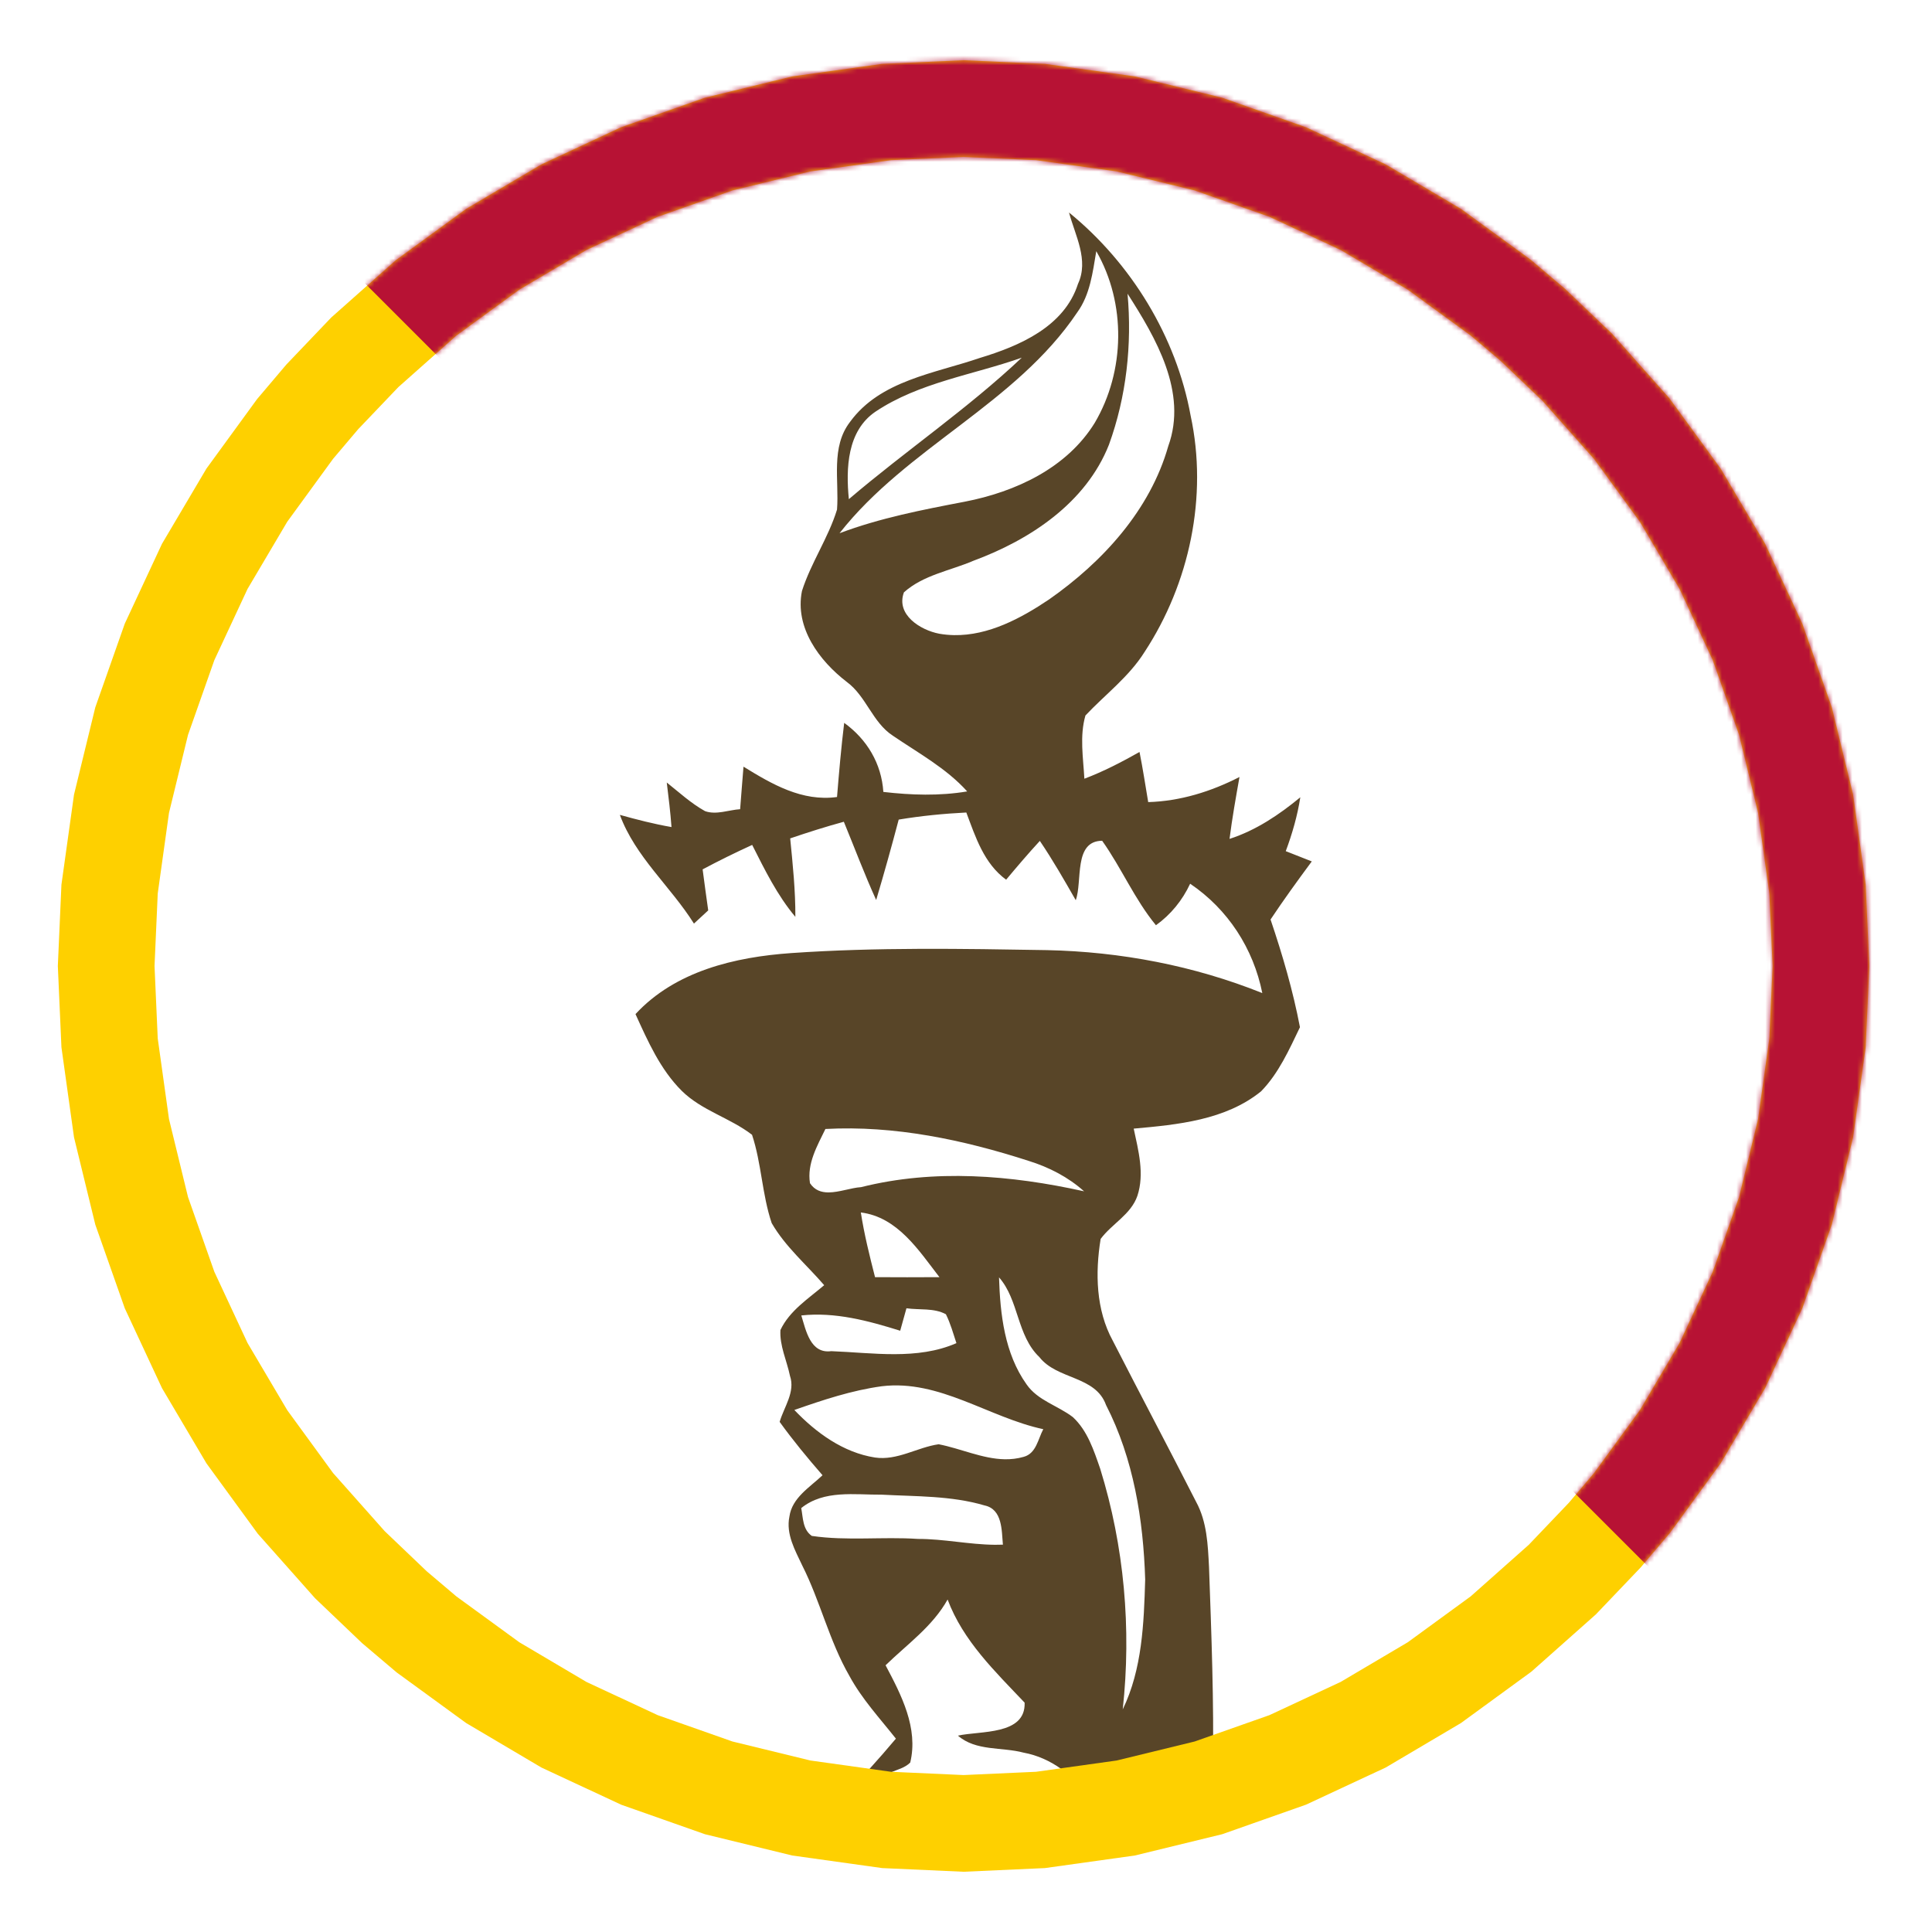 <?xml version="1.0" encoding="UTF-8"?>
<!-- Generated by Pixelmator Pro 3.3.7 -->
<svg width="400" height="400" viewBox="0 0 400 400" xmlns="http://www.w3.org/2000/svg" xmlns:xlink="http://www.w3.org/1999/xlink">
    <path id="Path-copy-3" fill="#584528" fill-rule="evenodd" stroke="none" d="M 201.678 374.486 C 198.154 374.096 194.593 374.028 191.059 374.289 C 187.507 374.113 183.984 373.828 180.494 373.434 C 180.791 373.206 181.091 372.976 181.373 372.754 C 180.898 370.586 180.437 368.417 180.021 366.234 C 181.877 364.185 183.705 362.092 185.486 359.969 C 182.145 355.737 178.433 351.744 175.85 346.963 C 171.692 339.747 169.835 331.521 166.094 324.111 C 164.609 320.964 162.695 317.623 163.438 314 C 163.972 310.095 167.669 307.926 170.297 305.432 C 167.194 301.868 164.18 298.215 161.418 294.385 C 162.324 291.281 164.698 288.192 163.555 284.852 C 162.901 281.689 161.387 278.632 161.58 275.365 C 163.481 271.341 167.372 268.875 170.639 266.084 C 166.986 261.837 162.591 258.127 159.77 253.227 C 157.765 247.287 157.676 240.901 155.701 234.947 C 151.172 231.443 145.293 229.944 141.15 225.846 C 136.711 221.436 134.126 215.572 131.572 209.959 C 139.828 201.035 152.166 198.139 163.852 197.322 C 181.447 196.105 199.131 196.416 216.756 196.713 C 232.005 197.039 247.18 199.92 261.346 205.607 C 259.49 196.372 254.233 188.251 246.408 182.965 C 244.805 186.395 242.415 189.348 239.326 191.561 C 234.902 186.186 232.199 179.713 228.189 174.07 C 222.22 174.13 224.15 182.429 222.725 186.379 C 220.349 182.222 217.975 178.064 215.287 174.1 C 212.882 176.713 210.58 179.416 208.309 182.133 C 203.706 178.762 201.982 173.314 200.066 168.221 C 195.374 168.458 190.699 168.917 186.066 169.689 C 184.596 175.258 183.05 180.81 181.402 186.334 C 178.982 181.018 176.934 175.54 174.707 170.135 C 170.965 171.159 167.267 172.333 163.6 173.58 C 164.134 178.985 164.7 184.39 164.67 189.824 C 160.913 185.355 158.344 180.099 155.73 174.932 C 152.256 176.52 148.841 178.197 145.471 179.994 C 145.827 182.83 146.243 185.652 146.629 188.488 C 145.887 189.171 144.416 190.536 143.674 191.219 C 138.833 183.513 131.543 177.412 128.336 168.711 C 131.87 169.691 135.419 170.611 139.027 171.234 C 138.805 168.146 138.418 165.087 138.047 162.014 C 140.63 164.063 143.079 166.334 145.975 167.938 C 148.321 168.769 150.846 167.686 153.236 167.537 C 153.474 164.597 153.681 161.658 153.934 158.732 C 159.828 162.355 166.051 166.007 173.297 165.012 C 173.713 159.889 174.158 154.768 174.781 149.66 C 179.503 153.075 182.503 158.079 182.889 163.959 C 188.65 164.627 194.5 164.821 200.246 163.855 C 195.896 159.03 190.163 155.94 184.877 152.332 C 180.63 149.585 179.37 144.166 175.316 141.182 C 169.615 136.801 164.521 129.942 166.035 122.369 C 167.891 116.519 171.5 111.367 173.297 105.502 C 173.757 99.429 171.959 92.583 175.998 87.342 C 182.234 78.774 193.505 77.319 202.859 74.111 C 211.056 71.632 220.349 67.653 223.186 58.773 C 225.487 53.844 222.607 48.766 221.33 44 C 234.188 54.468 243.527 69.688 246.512 86.08 C 250.105 102.769 246.289 120.781 236.965 134.99 C 233.743 140.128 228.829 143.78 224.73 148.131 C 223.498 152.378 224.27 156.891 224.508 161.227 C 228.472 159.727 232.243 157.766 235.926 155.688 C 236.609 159.132 237.144 162.607 237.723 166.066 C 244.375 165.873 250.743 163.883 256.623 160.869 C 255.866 165.131 255.11 169.378 254.561 173.684 C 260.039 171.917 264.82 168.695 269.215 165.072 C 268.621 168.888 267.552 172.6 266.201 176.223 C 267.998 176.935 269.795 177.633 271.592 178.346 C 268.667 182.295 265.785 186.275 263.053 190.373 C 265.518 197.664 267.7 205.103 269.141 212.676 C 266.913 217.308 264.732 222.222 261.094 225.949 C 253.729 231.918 243.825 232.853 234.723 233.67 C 235.688 238.214 236.995 243.024 235.48 247.598 C 234.144 251.458 230.208 253.36 227.877 256.508 C 226.734 263.531 226.897 271.206 230.387 277.576 C 236.088 288.727 241.969 299.788 247.641 310.939 C 249.897 315.067 250.077 319.834 250.314 324.422 C 250.813 338.397 251.36 352.409 251.109 366.396 C 242.939 369.04 234.492 371.071 225.826 372.439 C 222.464 367.742 217.709 363.926 211.916 362.865 C 207.417 361.663 202.057 362.597 198.33 359.346 C 202.948 358.306 212.376 359.301 212.139 352.516 C 206.006 346.042 199.399 339.731 196.191 331.164 C 193.088 336.732 187.832 340.414 183.348 344.779 C 186.599 350.897 190.177 357.787 188.455 364.914 C 186.317 367.097 181.997 366.428 181.521 370.273 C 185.516 371.313 189.658 371.268 193.727 370.822 C 203.946 369.865 214.451 369.676 224.357 372.666 C 216.945 373.769 209.374 374.388 201.678 374.486 Z M 232.451 353.912 C 236.49 345.567 236.83 336.093 237.098 327.006 C 236.712 314.637 234.694 302.001 228.992 290.895 C 226.81 284.807 218.88 285.683 215.197 280.977 C 210.49 276.492 210.981 269.172 206.838 264.465 C 207.075 272.097 207.981 280.235 212.539 286.619 C 214.855 289.975 219.028 291.014 222.131 293.404 C 225.16 296.211 226.468 300.295 227.789 304.096 C 232.763 320.147 234.278 337.208 232.451 353.912 Z M 205.98 319.83 C 206.533 319.835 207.087 319.827 207.641 319.805 C 207.373 316.865 207.565 312.471 203.838 311.684 C 196.948 309.649 189.658 309.841 182.561 309.455 C 176.933 309.5 170.608 308.417 165.887 312.232 C 166.273 314.252 166.17 316.658 168.07 317.994 C 175.331 319.063 182.724 318.127 190.029 318.617 C 195.371 318.604 200.641 319.785 205.98 319.83 Z M 208.014 302.125 C 209.307 302.148 210.607 302.008 211.916 301.631 C 214.544 300.948 214.901 297.948 216 295.898 C 204.701 293.478 194.529 285.566 182.576 287.006 C 176.355 287.852 170.356 289.856 164.461 291.92 C 168.945 296.627 174.587 300.739 181.15 301.764 C 185.783 302.447 189.896 299.656 194.336 299.018 C 198.86 299.888 203.394 302.044 208.014 302.125 Z M 185.242 280.365 C 189.634 280.352 193.964 279.856 198.018 278.082 C 197.349 276.063 196.786 273.998 195.836 272.098 C 193.356 270.761 190.372 271.251 187.67 270.865 C 187.343 272.023 186.704 274.355 186.377 275.514 C 179.755 273.45 172.911 271.592 165.902 272.35 C 166.867 275.468 167.772 280.323 172.107 279.744 C 176.398 279.907 180.851 280.378 185.242 280.365 Z M 187.832 264.443 C 190.056 264.447 192.28 264.444 194.5 264.422 C 190.209 258.869 185.829 251.978 178.227 251.027 C 178.925 255.556 180.038 259.997 181.166 264.422 C 183.386 264.429 185.609 264.44 187.832 264.443 Z M 171.541 246.877 C 173.737 246.872 176.233 245.911 178.27 245.787 C 193.474 241.971 209.302 243.293 224.447 246.648 C 221.151 243.693 217.172 241.658 212.984 240.352 C 199.428 235.971 185.189 232.972 170.891 233.744 C 169.198 237.248 167.046 240.917 167.699 244.971 C 168.676 246.436 170.038 246.88 171.541 246.877 Z M 197.525 131.496 C 204.643 131.621 211.394 128.016 217.201 124.105 C 228.293 116.34 238.107 105.635 241.879 92.361 C 245.918 81.225 239.31 69.955 233.445 60.809 C 234.396 71.336 233.208 82.116 229.6 92.064 C 224.833 104.136 213.252 111.768 201.521 116.104 C 196.711 118.167 191.157 119.043 187.148 122.637 C 185.441 127.269 190.565 130.461 194.455 131.203 C 195.485 131.383 196.509 131.478 197.525 131.496 Z M 173.816 110.4 C 182.205 107.238 190.995 105.545 199.756 103.867 C 210.239 101.833 220.884 96.919 226.66 87.535 C 232.956 76.845 233.194 62.799 226.973 52.004 C 226.23 56.369 225.71 60.986 223.037 64.668 C 210.312 83.629 187.759 92.612 173.816 110.4 Z M 175.746 103.348 C 187.476 93.34 200.335 84.639 211.545 74.053 C 201.418 77.631 190.311 79.176 181.254 85.234 C 175.374 89.229 175.122 96.978 175.746 103.348 Z"/>
    <path id="yellow-copy" fill="none" stroke="#fed000" stroke-width="20" d="M 215.406 23.188 L 233.078 25.656 L 250.188 29.828 L 266.594 35.609 L 282.219 42.891 L 296.969 51.609 L 310.672 61.594 L 317.312 67.219 L 326.547 76.031 L 337.812 88.719 L 347.875 102.516 L 356.594 117.266 L 363.875 132.891 L 369.656 149.297 L 373.828 166.406 L 376.297 184.062 L 377.016 200 L 376.297 215.922 L 373.828 233.578 L 369.656 250.688 L 363.875 267.094 L 356.594 282.719 L 347.875 297.469 L 337.891 311.172 L 332.266 317.812 L 323.453 327.047 L 310.766 338.312 L 296.969 348.375 L 282.219 357.094 L 266.594 364.375 L 250.188 370.156 L 233.078 374.328 L 215.422 376.797 L 199.5 377.516 L 183.562 376.797 L 165.906 374.328 L 148.797 370.156 L 132.391 364.375 L 116.766 357.094 L 102.016 348.375 L 88.312 338.391 L 81.672 332.766 L 72.438 323.953 L 61.172 311.266 L 51.109 297.469 L 42.391 282.719 L 35.109 267.094 L 29.328 250.688 L 25.156 233.578 L 22.688 215.906 L 21.984 200 L 22.688 184.078 L 25.156 166.406 L 29.328 149.297 L 35.109 132.891 L 42.391 117.266 L 51.109 102.516 L 61.094 88.812 L 66.719 82.172 L 75.531 72.938 L 88.219 61.672 L 102.016 51.609 L 116.766 42.891 L 132.391 35.609 L 148.797 29.828 L 165.906 25.656 L 183.578 23.188 L 199.5 22.484 Z"/>
    <mask id="mask1" maskUnits="userSpaceOnUse" maskContentUnits="userSpaceOnUse" mask-type="alpha">
        <path id="path1" fill="none" stroke="#fed000" stroke-width="20" d="M 215.406 23.188 L 233.078 25.656 L 250.188 29.828 L 266.594 35.609 L 282.219 42.891 L 296.969 51.609 L 310.672 61.594 L 317.312 67.219 L 326.547 76.031 L 337.812 88.719 L 347.875 102.516 L 356.594 117.266 L 363.875 132.891 L 369.656 149.297 L 373.828 166.406 L 376.297 184.062 L 377.016 200 L 376.297 215.922 L 373.828 233.578 L 369.656 250.688 L 363.875 267.094 L 356.594 282.719 L 347.875 297.469 L 337.891 311.172 L 332.266 317.812 L 323.453 327.047 L 310.766 338.312 L 296.969 348.375 L 282.219 357.094 L 266.594 364.375 L 250.188 370.156 L 233.078 374.328 L 215.422 376.797 L 199.5 377.516 L 183.562 376.797 L 165.906 374.328 L 148.797 370.156 L 132.391 364.375 L 116.766 357.094 L 102.016 348.375 L 88.312 338.391 L 81.672 332.766 L 72.438 323.953 L 61.172 311.266 L 51.109 297.469 L 42.391 282.719 L 35.109 267.094 L 29.328 250.688 L 25.156 233.578 L 22.688 215.906 L 21.984 200 L 22.688 184.078 L 25.156 166.406 L 29.328 149.297 L 35.109 132.891 L 42.391 117.266 L 51.109 102.516 L 61.094 88.812 L 66.719 82.172 L 75.531 72.938 L 88.219 61.672 L 102.016 51.609 L 116.766 42.891 L 132.391 35.609 L 148.797 29.828 L 165.906 25.656 L 183.578 23.188 L 199.5 22.484 Z"/>
    </mask>
    <g id="Group" mask="url(#mask1)">
        <path id="Rectangle" fill="#b71234" fill-rule="evenodd" stroke="none" d="M 396.255 379.362 L 714.309 61.309 L 337.5 -315.5 L 19.446 2.554 Z"/>
    </g>
</svg>
